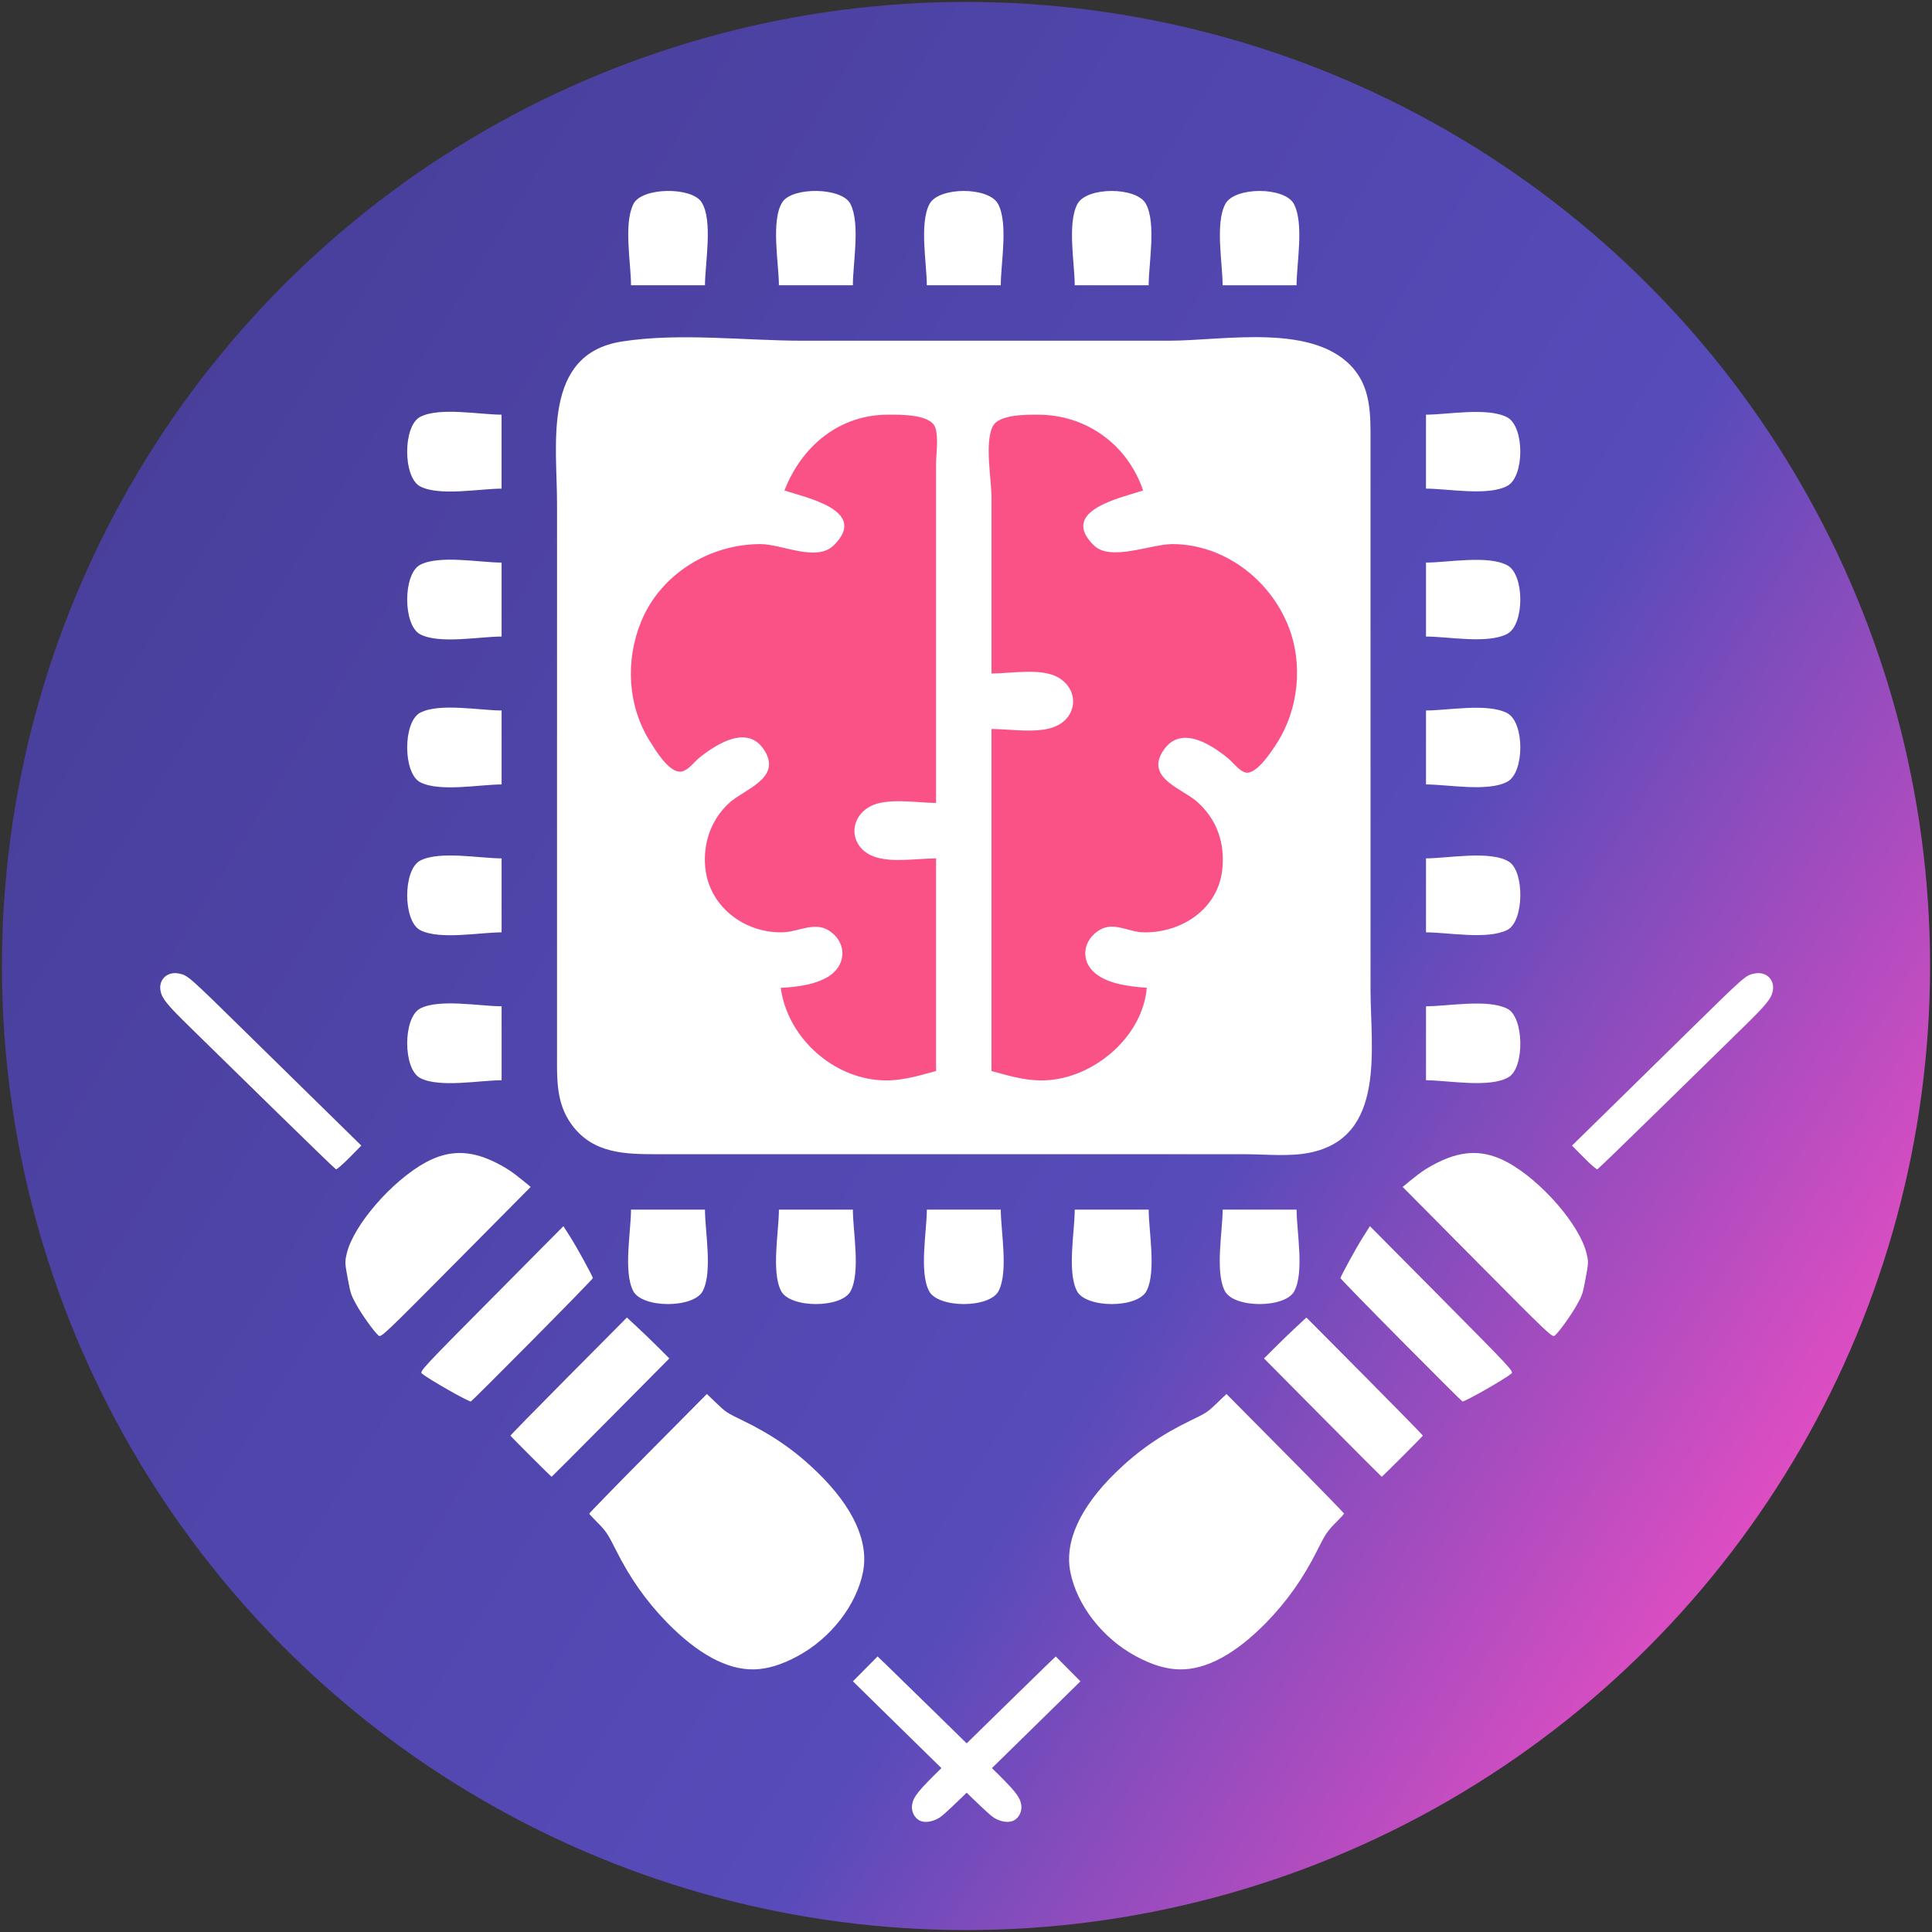 <?xml version="1.0" encoding="UTF-8" standalone="no"?>
<!-- Created with Inkscape (http://www.inkscape.org/) -->

<svg
   width="500mm"
   height="500mm"
   viewBox="0 0 500 500"
   version="1.1"
   id="svg5"
   xml:space="preserve"
   inkscape:export-filename="icon.png"
   inkscape:export-xdpi="25.4"
   inkscape:export-ydpi="25.4"
   inkscape:version="1.2.1 (9c6d41e410, 2022-07-14)"
   sodipodi:docname="voldevai_logo.svg"
   xmlns:inkscape="http://www.inkscape.org/namespaces/inkscape"
   xmlns:sodipodi="http://sodipodi.sourceforge.net/DTD/sodipodi-0.dtd"
   xmlns:xlink="http://www.w3.org/1999/xlink"
   xmlns="http://www.w3.org/2000/svg"
   xmlns:svg="http://www.w3.org/2000/svg"><rect x="0" y="0" width="500" height="500" fill="#333333" stroke="none"/><sodipodi:namedview
     id="namedview7"
     pagecolor="#ffffff"
     bordercolor="#eeeeee"
     borderopacity="1"
     inkscape:showpageshadow="0"
     inkscape:pageopacity="0"
     inkscape:pagecheckerboard="0"
     inkscape:deskcolor="#505050"
     inkscape:document-units="mm"
     showgrid="false"
     inkscape:zoom="0.457453"
     inkscape:cx="421.90126"
     inkscape:cy="1006.6608"
     inkscape:window-width="2526"
     inkscape:window-height="1336"
     inkscape:window-x="9"
     inkscape:window-y="16"
     inkscape:window-maximized="0"
     inkscape:current-layer="layer1" /><defs
     id="defs2"><linearGradient
       inkscape:collect="always"
       id="linearGradient1306"><stop
         style="stop-color:#453c94;stop-opacity:1;"
         offset="0"
         id="stop1302" /><stop
         style="stop-color:#574bba;stop-opacity:1;"
         offset="0.714"
         id="stop19060" /><stop
         style="stop-color:#dd4dc2;stop-opacity:1;"
         offset="1"
         id="stop1304" /></linearGradient><linearGradient
       inkscape:collect="always"
       xlink:href="#linearGradient1306"
       id="linearGradient1308"
       x1="-30.791"
       y1="82.156"
       x2="459.499"
       y2="385.501"
       gradientUnits="userSpaceOnUse" /></defs><g
     inkscape:label="Layer 1"
     inkscape:groupmode="layer"
     id="layer1"><circle
       style="fill:url(#linearGradient1308);stroke-width:0.386;fill-opacity:1"
       id="path589"
       r="249.5"
       cy="250"
       cx="250" /><rect
       style="fill:#fa5186;fill-rule:nonzero;stroke-width:0.37;fill-opacity:1"
       id="rect9564"
       width="196.009"
       height="196.009"
       x="151.242"
       y="95.418" /><g
       id="g600"
       transform="matrix(1.213,0,0,1.213,-617.9,34.245)"><path
         style="fill:#ffffff;stroke:none;stroke-width:0.394"
         d="m 644.027,32.629 h 15.778 c 0,-4.545 1.768,-13.843 -0.733,-17.729 -2.123,-3.3 -12.711,-3.204 -14.526,0.38 -2.143,4.234 -0.52,12.64 -0.52,17.349 m 31.557,0 h 15.778 c 0,-4.708 1.623,-13.115 -0.52,-17.349 -1.814,-3.585 -12.402,-3.68 -14.526,-0.38 -2.501,3.886 -0.733,13.184 -0.733,17.729 m 31.557,0 h 15.778 c 0,-4.675 1.637,-13.171 -0.575,-17.339 -1.968,-3.71 -12.661,-3.71 -14.629,0 -2.212,4.169 -0.575,12.664 -0.575,17.339 m 31.557,0 h 15.778 c 0,-4.675 1.637,-13.171 -0.575,-17.339 -1.968,-3.71 -12.661,-3.71 -14.629,0 -2.212,4.169 -0.575,12.664 -0.575,17.339 m 31.557,0 h 15.778 c 0,-4.675 1.637,-13.171 -0.575,-17.339 -1.968,-3.71 -12.661,-3.71 -14.629,0 -2.212,4.169 -0.575,12.664 -0.575,17.339 m -128.199,12.007 c -17.027,2.68 -13.806,21.875 -13.806,34.539 v 95.065 22.09 c 0,5.473 -0.286,10.725 3.127,15.383 4.605,6.285 11.544,6.312 18.568,6.312 h 20.512 79.286 25.245 c 4.485,0 9.396,0.558 13.806,-0.319 16.389,-3.257 13.017,-22.369 13.017,-34.788 V 87.459 65.763 c 0,-5.229 0.105,-10.657 -3.345,-14.989 -8.211,-10.31 -27.952,-6.311 -39.651,-6.311 h -78.103 c -12.446,0 -26.372,-1.761 -38.657,0.173 m -25.64,31.384 v -15.778 c -4.622,0 -13.225,-1.664 -17.35,0.465 -3.722,1.921 -3.722,12.927 0,14.848 4.125,2.129 12.729,0.465 17.35,0.465 m 92.698,67.058 c -4.051,0 -10.59,-1.239 -14.2,0.824 -4.597,2.627 -4.19,8.606 0.789,10.556 3.759,1.473 9.412,0.453 13.412,0.453 v 45.363 c -4.288,1.17 -8.081,2.359 -12.623,1.905 -10.179,-1.018 -19.143,-9.502 -20.512,-19.655 3.326,-0.143 7.848,-0.695 10.614,-2.703 3.564,-2.588 3.332,-7.214 -0.359,-9.527 -3.115,-1.953 -6.508,0.31 -9.86,0.391 -8.079,0.196 -15.66,-5.43 -16.5,-13.8 -0.516,-5.135 1.225,-10.243 5.062,-13.765 3.233,-2.967 11.153,-5.213 7.677,-11.07 -3.48,-5.864 -10.125,-1.7 -13.99,1.371 -1.137,0.903 -2.708,3.176 -4.339,2.984 -2.44,-0.288 -4.944,-4.461 -6.139,-6.343 -4.855,-7.639 -5.36,-17.333 -1.965,-25.64 4.173,-10.213 14.656,-16.567 25.461,-16.567 4.631,0 11.953,3.891 15.649,0.26 7.607,-7.476 -6.1,-10.203 -10.521,-11.7 3.667,-9.452 11.699,-16.17 22.09,-16.173 2.432,-7.9e-4 9.221,-0.167 10.13,2.85 0.684,2.266 0.125,5.441 0.125,7.8 v 16.962 55.224 m 44.179,-66.664 c -4.43,1.5 -18.115,4.237 -10.521,11.7 3.596,3.534 12.139,-0.283 16.832,-0.26 10.887,0.052 20.6,7.428 24.613,17.356 3.283,8.122 2.289,17.919 -2.47,25.245 -1.103,1.698 -4.012,6.204 -6.298,6.175 -1.342,-0.017 -3.036,-2.244 -4.012,-3.049 -4.007,-3.306 -10.618,-7.378 -14.165,-1.153 -3.105,5.448 4.458,7.689 7.459,10.329 4.304,3.785 6.061,8.875 5.454,14.522 -0.919,8.555 -8.858,13.605 -16.893,13.406 -3.076,-0.076 -6.141,-2.216 -9.071,-0.618 -3.722,2.031 -4.501,6.622 -1.112,9.385 2.846,2.321 7.436,2.794 10.972,3.072 -0.888,10.171 -10.639,18.669 -20.512,19.655 -4.542,0.454 -8.335,-0.734 -12.623,-1.905 v -72.975 c 4,0 9.652,1.02 13.412,-0.453 4.978,-1.95 5.385,-7.93 0.789,-10.557 -3.61,-2.063 -10.149,-0.824 -14.2,-0.824 V 77.992 c 0,-3.973 -1.5,-11.656 0.238,-15.219 1.272,-2.607 7.221,-2.531 9.624,-2.532 10.338,-0.003 19.135,6.338 22.484,16.173 m 60.352,-16.173 v 15.778 c 4.675,0 13.171,1.637 17.339,-0.575 3.709,-1.968 3.709,-12.661 0,-14.629 -4.169,-2.212 -12.664,-0.575 -17.339,-0.575 M 616.415,107.576 V 91.798 c -4.622,0 -13.225,-1.664 -17.35,0.465 -3.722,1.921 -3.722,12.927 0,14.848 4.125,2.129 12.729,0.465 17.35,0.465 M 813.644,91.798 v 15.778 c 4.675,0 13.171,1.637 17.339,-0.575 3.709,-1.968 3.709,-12.661 0,-14.629 -4.169,-2.212 -12.664,-0.575 -17.339,-0.575 M 616.415,139.133 v -15.778 c -4.622,0 -13.225,-1.664 -17.35,0.465 -3.722,1.921 -3.722,12.927 0,14.848 4.125,2.129 12.729,0.465 17.35,0.465 m 197.229,-15.778 v 15.778 c 4.675,0 13.171,1.637 17.339,-0.575 3.709,-1.968 3.709,-12.661 0,-14.629 -4.169,-2.212 -12.664,-0.575 -17.339,-0.575 m -197.229,47.335 v -15.778 c -4.622,0 -13.225,-1.664 -17.35,0.465 -3.722,1.921 -3.722,12.927 0,14.848 4.125,2.129 12.729,0.465 17.35,0.465 m 197.229,-15.778 v 15.778 c 4.709,0 13.115,1.623 17.349,-0.52 3.584,-1.814 3.68,-12.402 0.38,-14.526 -3.886,-2.501 -13.184,-0.733 -17.729,-0.733 m -197.229,47.335 v -15.778 c -4.622,0 -13.225,-1.664 -17.35,0.465 -3.722,1.921 -3.722,12.927 0,14.848 4.125,2.129 12.729,0.465 17.35,0.465 m 197.229,-15.778 v 15.778 c 4.545,0 13.843,1.768 17.729,-0.733 3.3,-2.124 3.205,-12.711 -0.38,-14.526 -4.235,-2.143 -12.64,-0.52 -17.349,-0.52 m -169.617,43.39 c 0,4.621 -1.664,13.225 0.465,17.35 1.921,3.722 12.927,3.722 14.848,0 2.129,-4.126 0.465,-12.729 0.465,-17.35 h -15.778 m 31.557,0 c 0,4.621 -1.664,13.225 0.465,17.35 1.921,3.722 12.927,3.722 14.848,0 2.129,-4.126 0.465,-12.729 0.465,-17.35 h -15.778 m 31.557,0 c 0,4.621 -1.664,13.225 0.465,17.35 1.921,3.722 12.927,3.722 14.848,0 2.129,-4.126 0.465,-12.729 0.465,-17.35 h -15.778 m 31.557,0 c 0,4.621 -1.664,13.225 0.465,17.35 1.921,3.722 12.927,3.722 14.848,0 2.129,-4.126 0.465,-12.729 0.465,-17.35 h -15.778 m 31.557,0 c 0,4.621 -1.664,13.225 0.465,17.35 1.921,3.722 12.927,3.722 14.848,0 2.129,-4.126 0.465,-12.729 0.465,-17.35 z"
         id="path271" /><path
         style="fill:#ffffff;stroke-width:0.24"
         d="m 706.28,360.415 c -1.527,-0.276 -2.58,-1.997 -2.262,-3.698 0.313,-1.673 1.332,-2.928 6.37,-7.847 2.66,-2.597 8.286,-8.107 12.502,-12.244 4.216,-4.137 8.587,-8.404 9.713,-9.483 l 2.048,-1.96 2.63,2.652 2.63,2.652 -5.308,5.21 c -21.307,20.915 -23.815,23.33 -24.844,23.93 -1.2,0.699 -2.429,0.977 -3.479,0.788 z m 54.731,-32.475 c -2.89,-0.066 -5.905,-0.987 -9.358,-2.859 -7.048,-3.821 -12.497,-10.852 -13.893,-17.927 -1.274,-6.458 2.058,-13.774 9.647,-21.186 4.735,-4.623 9.648,-8.043 15.93,-11.085 3.526,-1.708 3.65,-1.789 5.67,-3.723 l 2.065,-1.977 12.56,12.668 c 6.908,6.968 12.544,12.756 12.524,12.862 -0.02,0.107 -0.673,0.826 -1.452,1.598 -2.068,2.052 -2.456,2.618 -4.245,6.189 -2.974,5.94 -6.403,10.817 -10.769,15.316 -6.611,6.812 -12.962,10.253 -18.681,10.123 z m 30.591,-53.715 -12.519,-12.627 2.32,-2.321 c 1.277,-1.276 3.311,-3.241 4.523,-4.364 l 2.202,-2.043 12.435,12.518 c 6.839,6.885 12.421,12.592 12.405,12.681 -0.029,0.152 -8.627,8.743 -8.778,8.77 -0.038,0.007 -5.703,-5.67 -12.588,-12.614 z m 16.721,-16.494 c -7.133,-7.194 -12.953,-13.167 -12.933,-13.272 0.095,-0.509 3.455,-6.632 4.785,-8.72 l 1.503,-2.36 15.371,15.494 c 14.715,14.833 15.347,15.513 14.812,15.956 -1.418,1.172 -9.506,5.794 -10.427,5.958 -0.078,0.014 -5.977,-5.861 -13.11,-13.055 z m 16.302,-16.627 -15.965,-16.101 1.634,-1.341 c 2.329,-1.912 3.842,-2.899 6.152,-4.016 5.238,-2.532 9.737,-2.508 14.527,0.078 7.249,3.914 15.534,13.462 16.933,19.513 0.414,1.791 0.407,1.98 -0.209,5.275 -0.616,3.295 -0.68,3.493 -1.817,5.564 -1.186,2.161 -3.711,5.693 -4.738,6.627 -0.535,0.487 -1.063,-0.012 -16.517,-15.598 z m 22.724,-22.33 -2.555,-2.587 8.926,-8.753 c 4.909,-4.814 12.246,-12.013 16.304,-15.997 11.761,-11.549 11.797,-11.579 13.717,-11.967 2.445,-0.494 4.341,1.293 3.897,3.671 -0.31,1.661 -1.337,2.933 -6.23,7.718 -2.583,2.526 -10.595,10.37 -17.804,17.431 -7.209,7.061 -13.24,12.89 -13.403,12.955 -0.163,0.064 -1.446,-1.047 -2.851,-2.47 z"
         id="path531"
         inkscape:transform-center-x="-0.81450264"
         inkscape:transform-center-y="-1.1860964" /><path
         style="fill:#ffffff;stroke-width:0.24"
         d="m 725.003,360.415 c 1.527,-0.276 2.58,-1.997 2.262,-3.698 -0.313,-1.673 -1.332,-2.928 -6.37,-7.847 -2.66,-2.597 -8.286,-8.107 -12.502,-12.244 -4.216,-4.137 -8.587,-8.404 -9.713,-9.483 l -2.048,-1.96 -2.63,2.652 -2.63,2.652 5.308,5.21 c 21.307,20.915 23.815,23.33 24.844,23.93 1.2,0.699 2.429,0.977 3.479,0.788 z m -54.731,-32.475 c 2.89,-0.066 5.905,-0.987 9.358,-2.859 7.048,-3.821 12.497,-10.852 13.893,-17.927 1.274,-6.458 -2.058,-13.774 -9.647,-21.186 -4.735,-4.623 -9.648,-8.043 -15.93,-11.085 -3.526,-1.708 -3.65,-1.789 -5.67,-3.723 l -2.065,-1.977 -12.56,12.668 c -6.908,6.968 -12.544,12.756 -12.524,12.862 0.02,0.107 0.673,0.826 1.452,1.598 2.068,2.052 2.456,2.618 4.245,6.189 2.974,5.94 6.403,10.817 10.769,15.316 6.611,6.812 12.962,10.253 18.681,10.123 z m -30.591,-53.715 12.519,-12.627 -2.32,-2.321 c -1.277,-1.276 -3.311,-3.241 -4.523,-4.364 l -2.202,-2.043 -12.435,12.518 c -6.839,6.885 -12.421,12.592 -12.405,12.681 0.029,0.152 8.627,8.743 8.778,8.77 0.038,0.007 5.703,-5.67 12.588,-12.614 z m -16.721,-16.494 c 7.133,-7.194 12.953,-13.167 12.933,-13.272 -0.095,-0.509 -3.455,-6.632 -4.785,-8.72 l -1.503,-2.36 -15.371,15.494 c -14.715,14.833 -15.347,15.513 -14.812,15.956 1.418,1.172 9.506,5.794 10.427,5.958 0.078,0.014 5.977,-5.861 13.11,-13.055 z m -16.302,-16.627 15.965,-16.101 -1.634,-1.341 c -2.329,-1.912 -3.842,-2.899 -6.152,-4.016 -5.238,-2.532 -9.737,-2.508 -14.527,0.078 -7.249,3.914 -15.534,13.462 -16.933,19.513 -0.414,1.791 -0.407,1.98 0.209,5.275 0.616,3.295 0.68,3.493 1.817,5.564 1.186,2.161 3.711,5.693 4.738,6.627 0.535,0.487 1.063,-0.012 16.517,-15.598 z m -22.724,-22.33 2.555,-2.587 -8.926,-8.753 c -4.909,-4.814 -12.246,-12.013 -16.304,-15.997 -11.761,-11.549 -11.797,-11.579 -13.717,-11.967 -2.445,-0.494 -4.341,1.293 -3.897,3.671 0.31,1.661 1.337,2.933 6.23,7.718 2.583,2.526 10.595,10.37 17.804,17.431 7.209,7.061 13.24,12.89 13.403,12.955 0.163,0.064 1.446,-1.047 2.851,-2.47 z"
         id="path595"
         inkscape:transform-center-x="0.81450141"
         inkscape:transform-center-y="-1.1860964" /></g></g></svg>
